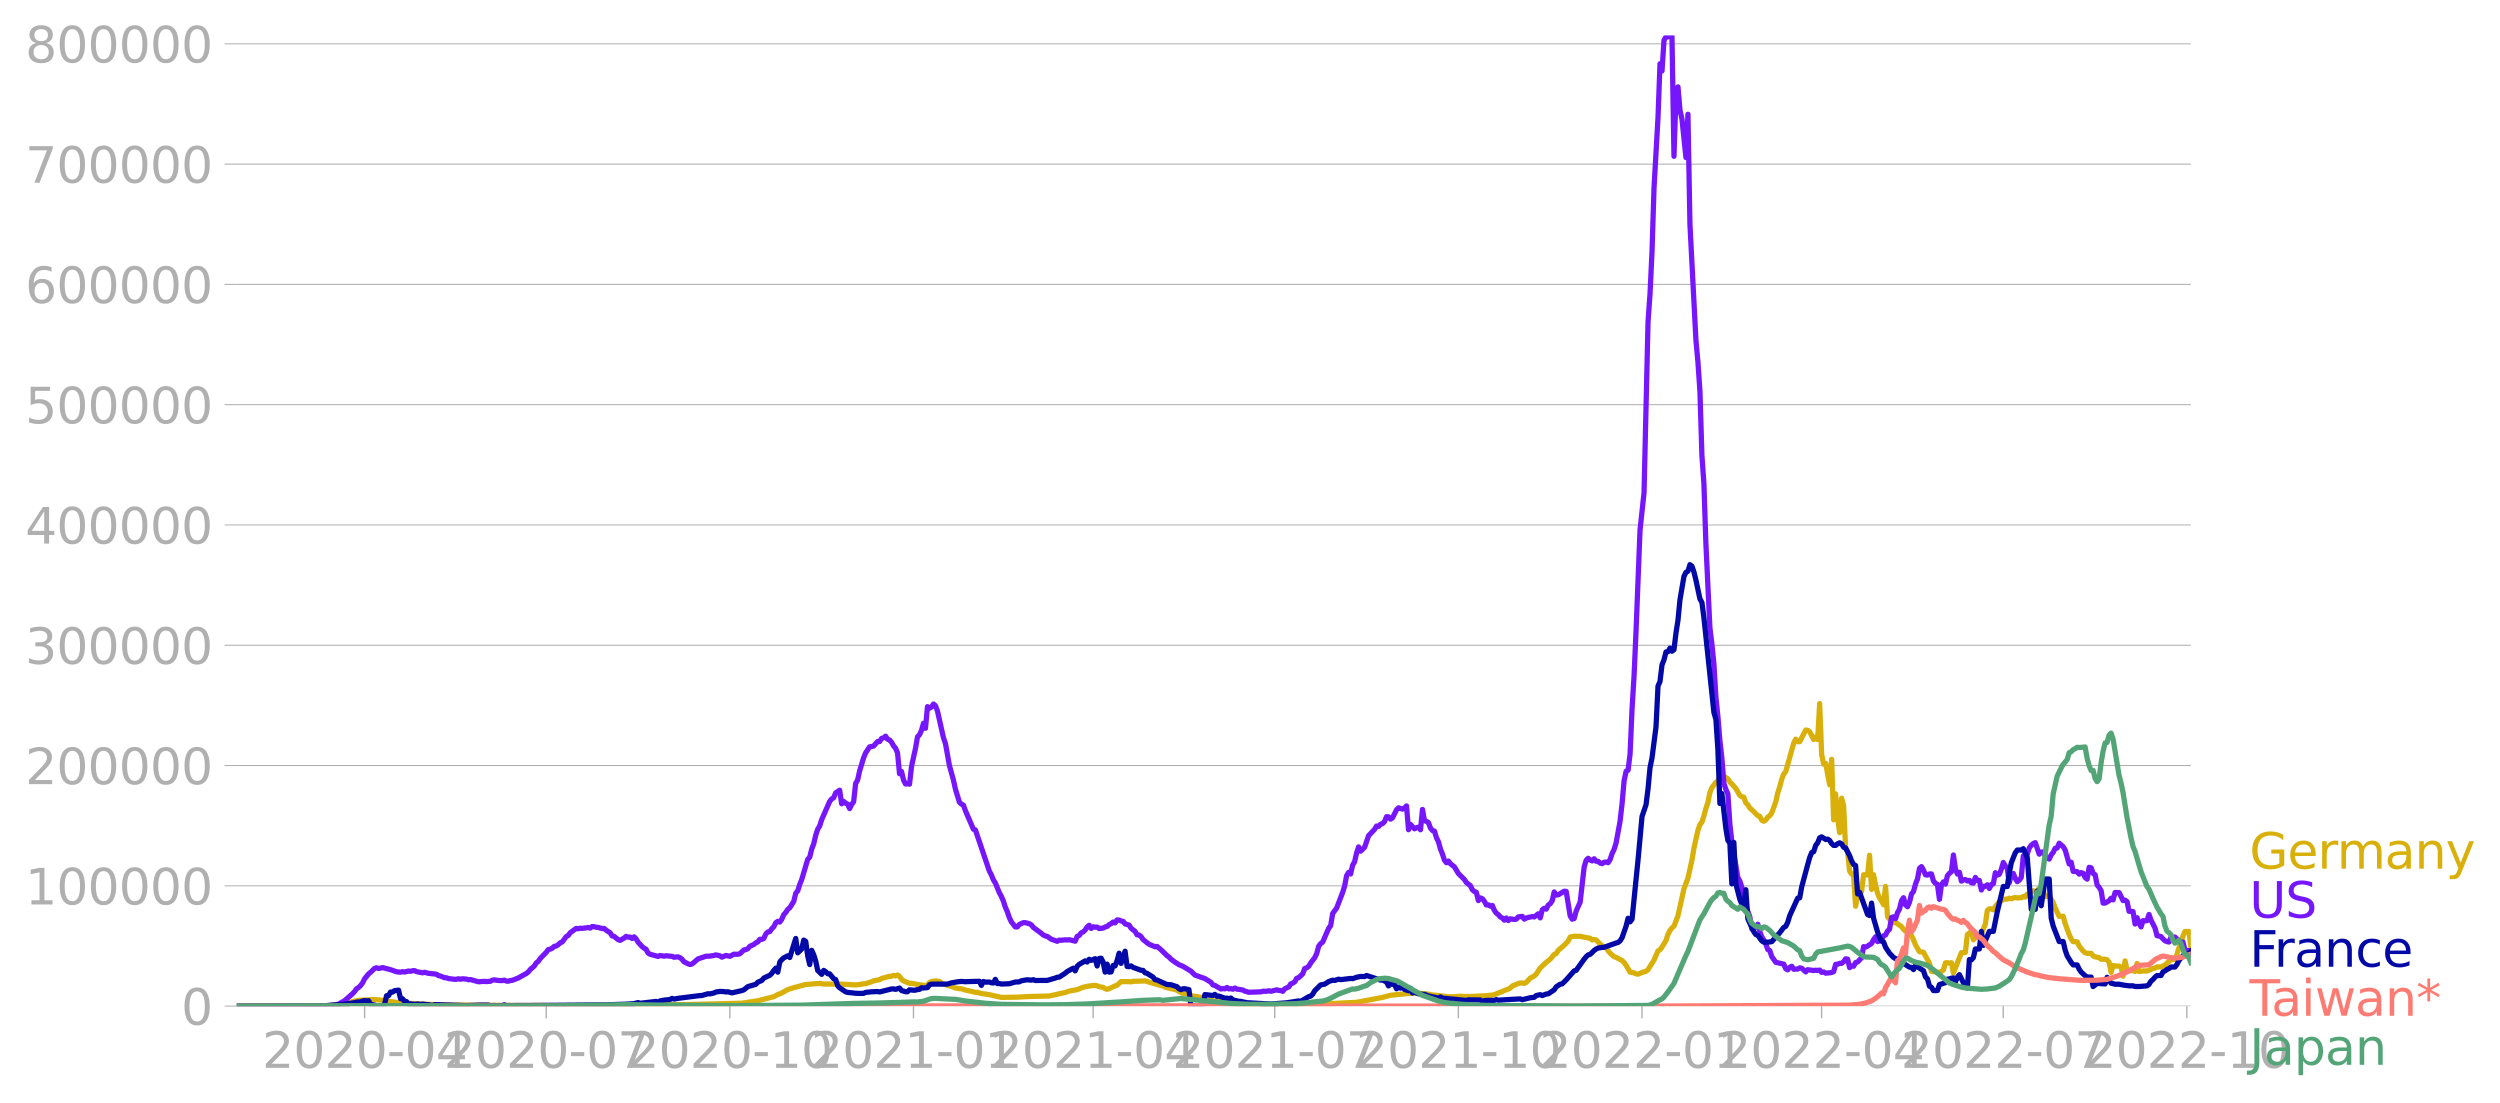 <svg xmlns:xlink="http://www.w3.org/1999/xlink" width="951.91" height="420.088" viewBox="0 0 713.933 315.066" xmlns="http://www.w3.org/2000/svg"><defs><style>*{stroke-linejoin:round;stroke-linecap:butt}</style></defs><g id="figure_1"><path d="M0 315.066h713.933V0H0v315.066z" style="fill:none" id="patch_1"/><g id="axes_1"><path d="M67.645 287.316h558v-277.2h-558v277.2z" style="fill:none" id="patch_2"/><g id="matplotlib.axis_1"><g id="xtick_1"><g id="line2d_1"><defs><path id="m7f7213afd0" d="M0 0v3.5" style="stroke:#b0b0b0;stroke-width:.4"/></defs><use xlink:href="#m7f7213afd0" x="104.123" y="287.316" style="fill:#b0b0b0;stroke:#b0b0b0;stroke-width:.4"/></g><g style="fill:#b0b0b0" transform="matrix(.14 0 0 -.14 74.875 304.954)" id="text_1"><defs><path id="DejaVuSans-32" d="M1228 531h2203V0H469v531q359 372 979 998 621 627 780 809 303 340 423 576 121 236 121 464 0 372-261 606-261 235-680 235-297 0-627-103-329-103-704-313v638q381 153 712 231 332 78 607 78 725 0 1156-363 431-362 431-968 0-288-108-546-107-257-392-607-78-91-497-524-418-433-1181-1211z" transform="scale(.016)"/><path id="DejaVuSans-30" d="M2034 4250q-487 0-733-480-245-479-245-1442 0-959 245-1439 246-480 733-480 491 0 736 480 246 480 246 1439 0 963-246 1442-245 480-736 480zm0 500q785 0 1199-621 414-620 414-1801 0-1178-414-1799Q2819-91 2034-91q-784 0-1198 620-414 621-414 1799 0 1181 414 1801 414 621 1198 621z" transform="scale(.016)"/><path id="DejaVuSans-2d" d="M313 2009h1684v-512H313v512z" transform="scale(.016)"/><path id="DejaVuSans-34" d="M2419 4116 825 1625h1594v2491zm-166 550h794V1625h666v-525h-666V0h-628v1100H313v609l1940 2957z" transform="scale(.016)"/></defs><use xlink:href="#DejaVuSans-32"/><use xlink:href="#DejaVuSans-30" x="63.623"/><use xlink:href="#DejaVuSans-32" x="127.246"/><use xlink:href="#DejaVuSans-30" x="190.869"/><use xlink:href="#DejaVuSans-2d" x="254.492"/><use xlink:href="#DejaVuSans-30" x="290.576"/><use xlink:href="#DejaVuSans-34" x="354.199"/></g></g><g id="xtick_2"><use xlink:href="#m7f7213afd0" x="155.99" y="287.316" style="fill:#b0b0b0;stroke:#b0b0b0;stroke-width:.4" id="line2d_2"/><g style="fill:#b0b0b0" transform="matrix(.14 0 0 -.14 126.742 304.954)" id="text_2"><defs><path id="DejaVuSans-37" d="M525 4666h3000v-269L1831 0h-659l1594 4134H525v532z" transform="scale(.016)"/></defs><use xlink:href="#DejaVuSans-32"/><use xlink:href="#DejaVuSans-30" x="63.623"/><use xlink:href="#DejaVuSans-32" x="127.246"/><use xlink:href="#DejaVuSans-30" x="190.869"/><use xlink:href="#DejaVuSans-2d" x="254.492"/><use xlink:href="#DejaVuSans-30" x="290.576"/><use xlink:href="#DejaVuSans-37" x="354.199"/></g></g><g id="xtick_3"><use xlink:href="#m7f7213afd0" x="208.427" y="287.316" style="fill:#b0b0b0;stroke:#b0b0b0;stroke-width:.4" id="line2d_3"/><g style="fill:#b0b0b0" transform="matrix(.14 0 0 -.14 179.18 304.954)" id="text_3"><defs><path id="DejaVuSans-31" d="M794 531h1031v3560L703 3866v575l1116 225h631V531h1031V0H794v531z" transform="scale(.016)"/></defs><use xlink:href="#DejaVuSans-32"/><use xlink:href="#DejaVuSans-30" x="63.623"/><use xlink:href="#DejaVuSans-32" x="127.246"/><use xlink:href="#DejaVuSans-30" x="190.869"/><use xlink:href="#DejaVuSans-2d" x="254.492"/><use xlink:href="#DejaVuSans-31" x="290.576"/><use xlink:href="#DejaVuSans-30" x="354.199"/></g></g><g id="xtick_4"><use xlink:href="#m7f7213afd0" x="260.865" y="287.316" style="fill:#b0b0b0;stroke:#b0b0b0;stroke-width:.4" id="line2d_4"/><g style="fill:#b0b0b0" transform="matrix(.14 0 0 -.14 231.617 304.954)" id="text_4"><use xlink:href="#DejaVuSans-32"/><use xlink:href="#DejaVuSans-30" x="63.623"/><use xlink:href="#DejaVuSans-32" x="127.246"/><use xlink:href="#DejaVuSans-31" x="190.869"/><use xlink:href="#DejaVuSans-2d" x="254.492"/><use xlink:href="#DejaVuSans-30" x="290.576"/><use xlink:href="#DejaVuSans-31" x="354.199"/></g></g><g id="xtick_5"><use xlink:href="#m7f7213afd0" x="312.162" y="287.316" style="fill:#b0b0b0;stroke:#b0b0b0;stroke-width:.4" id="line2d_5"/><g style="fill:#b0b0b0" transform="matrix(.14 0 0 -.14 282.914 304.954)" id="text_5"><use xlink:href="#DejaVuSans-32"/><use xlink:href="#DejaVuSans-30" x="63.623"/><use xlink:href="#DejaVuSans-32" x="127.246"/><use xlink:href="#DejaVuSans-31" x="190.869"/><use xlink:href="#DejaVuSans-2d" x="254.492"/><use xlink:href="#DejaVuSans-30" x="290.576"/><use xlink:href="#DejaVuSans-34" x="354.199"/></g></g><g id="xtick_6"><use xlink:href="#m7f7213afd0" x="364.029" y="287.316" style="fill:#b0b0b0;stroke:#b0b0b0;stroke-width:.4" id="line2d_6"/><g style="fill:#b0b0b0" transform="matrix(.14 0 0 -.14 334.781 304.954)" id="text_6"><use xlink:href="#DejaVuSans-32"/><use xlink:href="#DejaVuSans-30" x="63.623"/><use xlink:href="#DejaVuSans-32" x="127.246"/><use xlink:href="#DejaVuSans-31" x="190.869"/><use xlink:href="#DejaVuSans-2d" x="254.492"/><use xlink:href="#DejaVuSans-30" x="290.576"/><use xlink:href="#DejaVuSans-37" x="354.199"/></g></g><g id="xtick_7"><use xlink:href="#m7f7213afd0" x="416.466" y="287.316" style="fill:#b0b0b0;stroke:#b0b0b0;stroke-width:.4" id="line2d_7"/><g style="fill:#b0b0b0" transform="matrix(.14 0 0 -.14 387.218 304.954)" id="text_7"><use xlink:href="#DejaVuSans-32"/><use xlink:href="#DejaVuSans-30" x="63.623"/><use xlink:href="#DejaVuSans-32" x="127.246"/><use xlink:href="#DejaVuSans-31" x="190.869"/><use xlink:href="#DejaVuSans-2d" x="254.492"/><use xlink:href="#DejaVuSans-31" x="290.576"/><use xlink:href="#DejaVuSans-30" x="354.199"/></g></g><g id="xtick_8"><use xlink:href="#m7f7213afd0" x="468.903" y="287.316" style="fill:#b0b0b0;stroke:#b0b0b0;stroke-width:.4" id="line2d_8"/><g style="fill:#b0b0b0" transform="matrix(.14 0 0 -.14 439.655 304.954)" id="text_8"><use xlink:href="#DejaVuSans-32"/><use xlink:href="#DejaVuSans-30" x="63.623"/><use xlink:href="#DejaVuSans-32" x="127.246"/><use xlink:href="#DejaVuSans-32" x="190.869"/><use xlink:href="#DejaVuSans-2d" x="254.492"/><use xlink:href="#DejaVuSans-30" x="290.576"/><use xlink:href="#DejaVuSans-31" x="354.199"/></g></g><g id="xtick_9"><use xlink:href="#m7f7213afd0" x="520.201" y="287.316" style="fill:#b0b0b0;stroke:#b0b0b0;stroke-width:.4" id="line2d_9"/><g style="fill:#b0b0b0" transform="matrix(.14 0 0 -.14 490.953 304.954)" id="text_9"><use xlink:href="#DejaVuSans-32"/><use xlink:href="#DejaVuSans-30" x="63.623"/><use xlink:href="#DejaVuSans-32" x="127.246"/><use xlink:href="#DejaVuSans-32" x="190.869"/><use xlink:href="#DejaVuSans-2d" x="254.492"/><use xlink:href="#DejaVuSans-30" x="290.576"/><use xlink:href="#DejaVuSans-34" x="354.199"/></g></g><g id="xtick_10"><use xlink:href="#m7f7213afd0" x="572.068" y="287.316" style="fill:#b0b0b0;stroke:#b0b0b0;stroke-width:.4" id="line2d_10"/><g style="fill:#b0b0b0" transform="matrix(.14 0 0 -.14 542.82 304.954)" id="text_10"><use xlink:href="#DejaVuSans-32"/><use xlink:href="#DejaVuSans-30" x="63.623"/><use xlink:href="#DejaVuSans-32" x="127.246"/><use xlink:href="#DejaVuSans-32" x="190.869"/><use xlink:href="#DejaVuSans-2d" x="254.492"/><use xlink:href="#DejaVuSans-30" x="290.576"/><use xlink:href="#DejaVuSans-37" x="354.199"/></g></g><g id="xtick_11"><use xlink:href="#m7f7213afd0" x="624.505" y="287.316" style="fill:#b0b0b0;stroke:#b0b0b0;stroke-width:.4" id="line2d_11"/><g style="fill:#b0b0b0" transform="matrix(.14 0 0 -.14 595.257 304.954)" id="text_11"><use xlink:href="#DejaVuSans-32"/><use xlink:href="#DejaVuSans-30" x="63.623"/><use xlink:href="#DejaVuSans-32" x="127.246"/><use xlink:href="#DejaVuSans-32" x="190.869"/><use xlink:href="#DejaVuSans-2d" x="254.492"/><use xlink:href="#DejaVuSans-31" x="290.576"/><use xlink:href="#DejaVuSans-30" x="354.199"/></g></g></g><g id="matplotlib.axis_2"><g id="ytick_1"><path d="M67.645 287.316h558" clip-path="url(#p2674eb0fb6)" style="fill:none;stroke:#b0b0b0;stroke-width:.3;stroke-linecap:square" id="line2d_12"/><g id="line2d_13"><defs><path id="m8daf08addf" d="M0 0h-3.5" style="stroke:#b0b0b0;stroke-width:.3"/></defs><use xlink:href="#m8daf08addf" x="67.645" y="287.316" style="fill:#b0b0b0;stroke:#b0b0b0;stroke-width:.3"/></g><use xlink:href="#DejaVuSans-30" style="fill:#b0b0b0" transform="matrix(.14 0 0 -.14 51.737 292.635)" id="text_12"/></g><g id="ytick_2"><path d="M67.645 252.967h558" clip-path="url(#p2674eb0fb6)" style="fill:none;stroke:#b0b0b0;stroke-width:.3;stroke-linecap:square" id="line2d_14"/><use xlink:href="#m8daf08addf" x="67.645" y="252.967" style="fill:#b0b0b0;stroke:#b0b0b0;stroke-width:.3" id="line2d_15"/><g style="fill:#b0b0b0" transform="matrix(.14 0 0 -.14 7.2 258.286)" id="text_13"><use xlink:href="#DejaVuSans-31"/><use xlink:href="#DejaVuSans-30" x="63.623"/><use xlink:href="#DejaVuSans-30" x="127.246"/><use xlink:href="#DejaVuSans-30" x="190.869"/><use xlink:href="#DejaVuSans-30" x="254.492"/><use xlink:href="#DejaVuSans-30" x="318.115"/></g></g><g id="ytick_3"><path d="M67.645 218.617h558" clip-path="url(#p2674eb0fb6)" style="fill:none;stroke:#b0b0b0;stroke-width:.3;stroke-linecap:square" id="line2d_16"/><use xlink:href="#m8daf08addf" x="67.645" y="218.617" style="fill:#b0b0b0;stroke:#b0b0b0;stroke-width:.3" id="line2d_17"/><g style="fill:#b0b0b0" transform="matrix(.14 0 0 -.14 7.2 223.936)" id="text_14"><use xlink:href="#DejaVuSans-32"/><use xlink:href="#DejaVuSans-30" x="63.623"/><use xlink:href="#DejaVuSans-30" x="127.246"/><use xlink:href="#DejaVuSans-30" x="190.869"/><use xlink:href="#DejaVuSans-30" x="254.492"/><use xlink:href="#DejaVuSans-30" x="318.115"/></g></g><g id="ytick_4"><path d="M67.645 184.267h558" clip-path="url(#p2674eb0fb6)" style="fill:none;stroke:#b0b0b0;stroke-width:.3;stroke-linecap:square" id="line2d_18"/><use xlink:href="#m8daf08addf" x="67.645" y="184.267" style="fill:#b0b0b0;stroke:#b0b0b0;stroke-width:.3" id="line2d_19"/><g style="fill:#b0b0b0" transform="matrix(.14 0 0 -.14 7.2 189.586)" id="text_15"><defs><path id="DejaVuSans-33" d="M2597 2516q453-97 707-404 255-306 255-756 0-690-475-1069Q2609-91 1734-91q-293 0-604 58T488 141v609q262-153 574-231 313-78 654-78 593 0 904 234t311 681q0 413-289 645-289 233-804 233h-544v519h569q465 0 712 186t247 536q0 359-255 551-254 193-729 193-260 0-557-57-297-56-653-174v562q360 100 674 150t592 50q719 0 1137-327 419-326 419-882 0-388-222-655t-631-370z" transform="scale(.016)"/></defs><use xlink:href="#DejaVuSans-33"/><use xlink:href="#DejaVuSans-30" x="63.623"/><use xlink:href="#DejaVuSans-30" x="127.246"/><use xlink:href="#DejaVuSans-30" x="190.869"/><use xlink:href="#DejaVuSans-30" x="254.492"/><use xlink:href="#DejaVuSans-30" x="318.115"/></g></g><g id="ytick_5"><path d="M67.645 149.918h558" clip-path="url(#p2674eb0fb6)" style="fill:none;stroke:#b0b0b0;stroke-width:.3;stroke-linecap:square" id="line2d_20"/><use xlink:href="#m8daf08addf" x="67.645" y="149.918" style="fill:#b0b0b0;stroke:#b0b0b0;stroke-width:.3" id="line2d_21"/><g style="fill:#b0b0b0" transform="matrix(.14 0 0 -.14 7.2 155.237)" id="text_16"><use xlink:href="#DejaVuSans-34"/><use xlink:href="#DejaVuSans-30" x="63.623"/><use xlink:href="#DejaVuSans-30" x="127.246"/><use xlink:href="#DejaVuSans-30" x="190.869"/><use xlink:href="#DejaVuSans-30" x="254.492"/><use xlink:href="#DejaVuSans-30" x="318.115"/></g></g><g id="ytick_6"><path d="M67.645 115.568h558" clip-path="url(#p2674eb0fb6)" style="fill:none;stroke:#b0b0b0;stroke-width:.3;stroke-linecap:square" id="line2d_22"/><use xlink:href="#m8daf08addf" x="67.645" y="115.568" style="fill:#b0b0b0;stroke:#b0b0b0;stroke-width:.3" id="line2d_23"/><g style="fill:#b0b0b0" transform="matrix(.14 0 0 -.14 7.2 120.887)" id="text_17"><defs><path id="DejaVuSans-35" d="M691 4666h2478v-532H1269V2991q137 47 274 70 138 23 276 23 781 0 1237-428 457-428 457-1159 0-753-469-1171Q2575-91 1722-91q-294 0-599 50Q819 9 494 109v635q281-153 581-228t634-75q541 0 856 284 316 284 316 772 0 487-316 771-315 285-856 285-253 0-505-56-251-56-513-175v2344z" transform="scale(.016)"/></defs><use xlink:href="#DejaVuSans-35"/><use xlink:href="#DejaVuSans-30" x="63.623"/><use xlink:href="#DejaVuSans-30" x="127.246"/><use xlink:href="#DejaVuSans-30" x="190.869"/><use xlink:href="#DejaVuSans-30" x="254.492"/><use xlink:href="#DejaVuSans-30" x="318.115"/></g></g><g id="ytick_7"><path d="M67.645 81.218h558" clip-path="url(#p2674eb0fb6)" style="fill:none;stroke:#b0b0b0;stroke-width:.3;stroke-linecap:square" id="line2d_24"/><use xlink:href="#m8daf08addf" x="67.645" y="81.218" style="fill:#b0b0b0;stroke:#b0b0b0;stroke-width:.3" id="line2d_25"/><g style="fill:#b0b0b0" transform="matrix(.14 0 0 -.14 7.2 86.537)" id="text_18"><defs><path id="DejaVuSans-36" d="M2113 2584q-425 0-674-291-248-290-248-796 0-503 248-796 249-292 674-292t673 292q248 293 248 796 0 506-248 796-248 291-673 291zm1253 1979v-575q-238 112-480 171-242 60-480 60-625 0-955-422-329-422-376-1275 184 272 462 417 279 145 613 145 703 0 1111-427 408-426 408-1160 0-719-425-1154Q2819-91 2113-91q-810 0-1238 620-428 621-428 1799 0 1106 525 1764t1409 658q238 0 480-47t505-140z" transform="scale(.016)"/></defs><use xlink:href="#DejaVuSans-36"/><use xlink:href="#DejaVuSans-30" x="63.623"/><use xlink:href="#DejaVuSans-30" x="127.246"/><use xlink:href="#DejaVuSans-30" x="190.869"/><use xlink:href="#DejaVuSans-30" x="254.492"/><use xlink:href="#DejaVuSans-30" x="318.115"/></g></g><g id="ytick_8"><path d="M67.645 46.869h558" clip-path="url(#p2674eb0fb6)" style="fill:none;stroke:#b0b0b0;stroke-width:.3;stroke-linecap:square" id="line2d_26"/><use xlink:href="#m8daf08addf" x="67.645" y="46.869" style="fill:#b0b0b0;stroke:#b0b0b0;stroke-width:.3" id="line2d_27"/><g style="fill:#b0b0b0" transform="matrix(.14 0 0 -.14 7.2 52.187)" id="text_19"><use xlink:href="#DejaVuSans-37"/><use xlink:href="#DejaVuSans-30" x="63.623"/><use xlink:href="#DejaVuSans-30" x="127.246"/><use xlink:href="#DejaVuSans-30" x="190.869"/><use xlink:href="#DejaVuSans-30" x="254.492"/><use xlink:href="#DejaVuSans-30" x="318.115"/></g></g><g id="ytick_9"><path d="M67.645 12.519h558" clip-path="url(#p2674eb0fb6)" style="fill:none;stroke:#b0b0b0;stroke-width:.3;stroke-linecap:square" id="line2d_28"/><use xlink:href="#m8daf08addf" x="67.645" y="12.519" style="fill:#b0b0b0;stroke:#b0b0b0;stroke-width:.3" id="line2d_29"/><g style="fill:#b0b0b0" transform="matrix(.14 0 0 -.14 7.2 17.838)" id="text_20"><defs><path id="DejaVuSans-38" d="M2034 2216q-450 0-708-241-257-241-257-662 0-422 257-663 258-241 708-241t709 242q260 243 260 662 0 421-258 662-257 241-711 241zm-631 268q-406 100-633 378-226 279-226 679 0 559 398 884 399 325 1092 325 697 0 1094-325t397-884q0-400-227-679-226-278-629-378 456-106 710-416 255-309 255-755 0-679-414-1042Q2806-91 2034-91q-771 0-1186 362-414 363-414 1042 0 446 256 755 257 310 713 416zm-231 997q0-362 226-565 227-203 636-203 407 0 636 203 230 203 230 565 0 363-230 566-229 203-636 203-409 0-636-203-226-203-226-566z" transform="scale(.016)"/></defs><use xlink:href="#DejaVuSans-38"/><use xlink:href="#DejaVuSans-30" x="63.623"/><use xlink:href="#DejaVuSans-30" x="127.246"/><use xlink:href="#DejaVuSans-30" x="190.869"/><use xlink:href="#DejaVuSans-30" x="254.492"/><use xlink:href="#DejaVuSans-30" x="318.115"/></g></g></g><path d="m67.645 287.316 25.079-.099 3.42-.226 3.42-.67 2.85-.67 4.559-.204 2.28.21 4.56.689 3.99.234 7.979.4 24.509.162 3.42-.027 4.56.062 13.108-.052 17.67-.273 3.42.06 4.559-.049 14.82-.374 4.559-.698 4.56-1.16 1.14-.613 1.14-.436 1.71-.996 1.71-.528 1.14-.304 2.28-.6 3.42-.27.57-.045 1.139.17 1.14.008 3.99.034 3.99.22 1.14-.111 1.14-.212.57-.022 1.71-.57.57-.251 1.71-.336.57-.339 2.279-.617.57-.014.57-.25.57.147.57-.26.57.405.57.827.57.442 1.71.716.57-.018 2.28.44 1.14.108.57.302.57-.438.57-.589.57-.325 1.14-.174 1.14.14.57.465.57.296 2.279.661 1.14.455 1.14.19.57.02 1.14.38 2.85.637.57.014 1.14.336 2.28.324 3.42.786 4.559-.068 1.71-.105 2.28-.101 5.13-.12 4.56-1.018 1.14-.393 1.14-.199 1.14-.215 1.709-.671 1.14-.275 1.71-.243.57-.015.57.115.57.244 1.14.198.57.362.57.191.57-.175 1.71-.804.57-.192 1.14-1.033 2.28.02.57.06.57-.157 2.85-.072.57-.067 1.139.365 3.99 1.145.57.286 1.71.448 1.14.223.57.222 1.71.937 1.14.168 1.71.567 1.14.128 1.14.247 1.14.706 2.849.33.57-.112.57.082 1.14.36 3.42.33 2.28.12 2.28.286 4.56.143 7.409-.016 5.13-.18 13.109-.65 7.41-1.403 2.28-.61 5.129-.505 1.71-.133 2.28.159 1.14.074 1.71.332 1.14.088 3.42.414 1.71-.006 1.71-.155 1.14.076 1.71.005 4.559-.22 1.71-.2.57-.09 3.42-1.404.57-.181.57-.304.57-.587 1.71-.72.57-.15.57-.017.57.138.57-.29 1.14-1.223 1.14-.614.57-.54 1.139-1.744 1.71-1.597 1.14-.899 1.14-1.39.57-.212.57-.925 1.71-1.45 1.14-1.209.57-1.15 1.14-.24 1.14.042.57-.014 2.28.48.57.074.57.476.57-.119.57.128 1.14 1.172.569.461 1.14.556.57.898.57.684 1.14 1.04.57.162 1.71.918.57.576.57.763 1.14 1.955 1.14.222.57.276.57.105 1.14-.49 1.14-.344.57-.466 1.71-2.725 1.14-2.627.57-.33.57-.743 1.14-1.894.569-1.76.57-1.087.57-.782.57-.437 1.14-2.974 1.71-7.728 1.14-3.052 1.14-5.114.57-3.416 1.14-5.088.57-1.645.57-.733.57-1.75.57-2.183.57-1.618.57-2.88.57-1.406 1.14-1.529.57-.341.57-1.264.57-.576 1.71 1.212.57.923.569.508 1.14 1.3 1.14 2.003.57.35.57.128.57 1.634.57.536.57.948.57.456 1.14 1.148.57.565.57.186.57 1.111.57.278.57-.336.57-.804.57-.44.57-.79 1.14-3.147.57-2.555.57-1.73.57-2.202.57-1.458.57-.685 2.28-8.146.57-1.136.569.727.57.003 1.71-3.327.57.066.57.403 1.14 2.227.57-.75.57.75.57-10.261.57 14.552.57 2.727.57-.194 1.14 6.107.57-7.274.57 17.284.57-7.397.57 6.918.57 4.142.57-9.836.57 2.048.57 12.334.57.903.57 5.55.57.77.57.506.57 8.732.57-2.94.57-1.029.57-.238.569-4.785 1.14.05.57-5.61.57 9.744.57-4.192.57 2.95.57 2.344.57 1.347.57.788.57 1.142.57-5.232.57 8.616 1.14 1.55.57.159.57.033.57.292 1.14.826.57.789.57.51 1.14.166 1.14 2.27.57 1.485 1.14 1.942 1.14.166 1.709 3.128.57 2.309 1.14.172 1.14.149.57-.285.57-.432.57-2.004.57-.055.57.133.57-.128.57 2.95 2.28-5.803 1.14-.098.57-5.108.57-.377.57-.565.57 2.442.57-.732 1.14-.077.57-.847 1.14-2.802.57-3.93.57-.445h.57l.569.302.57-.944 1.14-1.375.57-.241.57-.458 1.14-.077.57-.253.57.158 1.14-.361.57.135 1.14-.056.57-.355.57.153.57-.822.57.394.57-1.33h.57l.57.17.57-.292.57-.657.57.762.57.092.57 1.523h1.14l.57.747.57.943.57 1.595 1.139 2.405 1.14-.042.57 2.1 1.14 3.12.57 1.24.57.805 1.14.042.57 1.177 1.14 1.458.57.474.57.184h1.14l.57.734.57.263 1.14.212.57.47 1.14-.003.57.163.57.71.57 2.879.57-1.954.57.15 1.14.003.57.29.569 2.597.57-4.352.57 2.582.57.19h1.14l.57.236.57-2.282.57 2.289 1.14-.142h1.14l1.71-.71.57-.136.57-.316h1.14l1.14-.526 1.71-1.613h1.14l.57-1.425.57-1.919.57-1.074.57-2.236.57-1.32h1.139l.57 4.382h0" clip-path="url(#p2674eb0fb6)" style="fill:none;stroke:#d8b009;stroke-width:1.5;stroke-linecap:square" id="line2d_30"/><path d="m67.645 287.316 25.649-.097 2.28-.184 1.14-.311 1.71-.965 2.28-2.025.57-.6.57-.793.57-.354.57-.54.57-.773.569-1.163 1.14-1.389.57-.469 1.14-1.103.57-.185.57.224 1.14-.27 2.28.592 1.71.602 1.14.122.57-.168.57.126 1.14-.292.57.081.57-.16.57-.04.57.29 1.14.223.57.122.57-.164 1.14.306 1.709.177.57.095.57.378.57.121 1.14.475.57.028.57.212 1.71.212.57.003.57-.154.57.144.57-.136 1.14.088.57.196.57-.073 2.28.642 1.71-.12.57.065 1.14-.08.57-.329.569-.076 1.14.172 1.14.033.57-.133.57.27.57.038.57-.195.57-.057 1.71-.677 2.28-1.276.57-.436.57-.7 1.14-.996.57-.888.57-.441.57-.838 1.71-1.754.57-.773.57-.127.57-.255.57-.544.57-.101.57-.365.569-.546.57-.232 1.14-1.547.57-.306.57-.789 1.71-1.238.57.12.57-.187.57.062 1.71-.236.57.147.57-.426.57.027.57.165.57.041 1.14.35.57-.067.57.517 1.14.738.57.888.57.144 1.14.936.57.197 1.14-.664.569-.476.57.234.57-.053.57.422.57-.471.57.559.57.958 1.14 1.253.57.458.57.31.57 1.088.57.345 2.28.625.57-.26 1.14.188.57-.11 1.71.158.57.257 1.14-.124.57.25.57.434.57.73 1.14.582.569.188.57-.116 1.14-.955.57-.507 2.28-.772 1.14-.033 1.14-.183.57-.173 1.14.264.57.387 1.14-.48 1.14.241 1.14-.608 1.14.022.57-.132 1.14-1.103.57-.088.57-.288.57-.661 1.14-.522.569-.469.57-.275.57-.734.57.02.57-.267.57-1.266.57-.584.57-.108.57-.803.57-.58.57-1.139.57-.397.57.207.57-.804.57-1.328.57-.616.57-.903.57-.427 1.14-1.826.57-2.352.57-.672.57-1.83.57-1.405 1.71-5.76.57-.616.57-2.336.57-1.46.57-2.447.57-1.743.57-.936.569-1.793 2.28-5.199.57-.717.57-.333.57-1.398 1.14-.761.57 3.88.57-.675.57.499.57.28.57 1.267.57-1.171.57-.775.57-5.234.57-.988.57-2.578 1.14-3.747.57-1.41 1.14-1.72 1.14-.227 1.14-1.297.57.01.57-.903.57-.17.569-.47.57.867.57.218.57.632.57 1.052.57.658.57 1.358.57 5.948.57-.645.57 2.451.57 1.116.57-.045.57.098.57-5.024 1.14-5.217.57-3.285.57-.594.57-1.25.57-2.011.57 1.416.57-6.172.57.441.57-.324.57-.873.57.481.57 1.527 1.71 7.617.57 1.653 1.14 6.318 1.139 4.117.57 2.595 1.14 3.734.57.555.57.28.57 1.594 1.71 3.942.57 1.336.57.204 3.99 11.764.57 1.069.57 1.411.57.908 1.14 2.785.57 1.029.57 1.327.57 1.76.57 1.311.57 1.665.57 1.211 1.139 1.46.57.006.57-.688 1.14-.532.57-.003 1.14.31.57.29.57.744 2.28 1.685.57.496.57.263.57.14 1.14.789 1.71.608.57-.332.57.037 1.14-.128.57.066.57-.096 1.71.422.57-1.372.57-.255.569-.747.57-.271.57-.538.57-.895.57-.465.57.904.57-.464.57.111.57-.035.57.417 1.14-.134.57-.312.57-.147.57-.517.57-.287.57-.464.57.247.57-.85.57.043.57.272.57.081.57.735 1.14.337.57.902 1.14.899.57.985.57.053.57.462.57.813 1.139.938.57.417 1.71.73.57-.102 1.14.95 1.71 1.693.57.386.57.617 1.14.848 1.14.72 1.14.47 2.28 1.39 1.14 1.103 2.85 1.01 1.709 1.043.57.777.57.132 1.71 1.017.57-.107.57.065.57-.385.57.407.57-.08.57.17.57-.342.57.311 1.14.155.57.105.57.317 1.14.32 3.42-.114.57-.173 1.14.004.57-.15.57.16 1.709-.423.57.186.57.02.57.226.57-.739 1.14-.53.57-.853.57-.233.57-.368.57-1.007.57-.19 1.14-1.085.57-1.523.57-.198.57-.423.57-.96 1.14-1.48.57-1.202.57-2.1.57-.748.57-.405 1.14-2.678.57-1.262.57-.78.57-3.454 1.14-1.572 1.709-4.458.57-1.825.57-2.979.57-.943.57.475.57-2.496.57-.995.57-2.555.57-1.68.57 1.225 1.14-1.103 1.14-3.33 1.71-1.803.57-.952.57.123.57-.629.57-.193.57-.578.57-1.396.57.05.57.656.57-.384 1.14-2.287.57-.566 1.14.384.57-.352.569-.564.57 6.787.57-1.504 1.14 1.25.57-.32.57-.154.57.741.57-5.797.57 3.194.57.203.57.395.57 1.525.57.7.57.176.57 1.89.57 1.156.57 2.046.57 1.451.57 1.77.57.705.57-.472.57.76 1.14.903 1.14 1.9 1.71 1.705.57.868 1.14.892.569 1.191.57.464.57.256.57 2.345.57-.76.57.219.57.732.57 1.069.57-.051.57.384.57-.184.57 1.39.57.79.57.434.57.632.57.347.57.6.57-.63.57.736.57-.5 1.14.19.57-.097.57-.64 1.14-.136.57.773.57-.33 1.71-.406.57.122 1.139-.9.57 1.164.57-2.306.57-.437.57.25.57-1.164.57-.397.57-.848.57-2.504.57.878.57-.05 1.71-1.04.57.058 1.14 7.006.57.922.57-.176.57-2.167 1.14-2.528 1.14-10.016.57-1.938.57-.558.57.493.57.256.57-.612.57.708.57.022.57.504.569.151.57-.407.57-.044.57.181.57-.894.57-1.723.57-1.174.57-1.842 1.14-6.221.57-5.02.57-6.482.57-2.727.57-.33.57-4.562.57-12.995.57-9.339.57-12.935 1.14-28.816 1.14-10.592 1.14-48.756.57-8.091.57-12.069.57-18.055 1.14-20.232.57-15.289.57 2.05.57-8.736.57-1 .569-.002.57-.412.57.36.57 34.157.57-17.062.57-2.756.57 6.6.57 2.594 1.14 10.976.57-12.362.57 31.498 1.71 33.041.57 6.201.57 8.315.57 18.38.57 8.14.57 17.169 1.14 23.935.57 4.595.57 5.674.57 9.482.57 5.528.57 6.884.57 5.052.57 7.194.57 1.732.57 1.26.57 8.626.569 5.072 1.71 10.192.57 1.013.57 1.745.57 4.304.57 1.046 1.14 3.142.57 3.45.57-.774.57.245.57-.834.57 2.1.57 1.523.57.884.57 1.128.57 1.595.57.29.57 1.736 1.14 1.619 2.28.52.57 1.326.57.293.57-.698.57-.307.57.841 1.139-.049.57-.34.57.112 1.14 1.043.57-.626 1.71.236.57-.1.57.089.57-.118.57.65.57-.114.57.345 1.14-.106.57-.088.57-.254.57-2.063.57-.05.57-.237h.57l.57-.503.57-.792.57.09.57 2.419.57-.493.57.093.57-1.053.57-.16 1.14-1.195.569-3.187.57.138.57-.297 1.14-.753.57-1.08.57-.817.57 1.353 1.14-.38.57-1.258.57-.234.57-1.105.57-.55.57-3.329.57-.198.57.528.57-1.733.57-1.02.57-2.39.57-.84.57 2.05.57.518.57-1.301.57-2.343.57-.724.57-2.102.57-1.472.57-3.02.57-.49.57.97.57 1.37.569.079.57-.337.57.007.57 2.001.57.683.57.309.57 4.25.57-4.096.57-.893.57.647.57-2.404.57-.68.57-.451.57-4.773.57 3.948.57 1.475.57-.466.57 2.49.57-.353.57-.073.57.392.57-.163.57.675.57.095.57-1.605.57.861.57-.014.57 2.735.57-1.039.57-.023.57-.425.57 1.058.57-1.138.569-.206.57-3.15.57.662.57-.225.57-1.423.57-1.952.57 1.01.57.68.57 4.118.57-2.16.57-.514.57 1.402.57.941.57-.424.57-.79.57-6.132 1.14-.5.57-1.78.57-.763.57-.501.57-.249 1.14 3.287.57-.59.57-.016.57 1.064.57.633.57.312.57-1.212.57-.732.57-1.148.57-.08.569-1.367 1.14 1.006.57.972 1.14 3.957.57-.495.57 2.616 1.14.071.57.71.57-.435.57.205.57 1.199.57.46.57-3.372.57.139.57 1.596.57.388.57 2.919.57.67.57.942.57 3.564.57-.003 1.14-.663.57-.728.57.464.57-2.11 1.14.033 1.139 2.284.57-.13.57.438.57 2.763 1.14.067.57 3.563.57-1.813.57 1.495.57 1.135.57-1.785.57.064.57-.074.57-1.756.57 1.636 1.14 2.213.57 2.198 1.14.262.57.685.57.508.57.254.57.111.57-1.328 1.14-.088 1.71 1.567.57-.13.57 2.267 1.709.298h0" clip-path="url(#p2674eb0fb6)" style="fill:none;stroke:#7516fd;stroke-width:1.5;stroke-linecap:square" id="line2d_31"/><path d="m67.645 287.316 25.079-.091 3.99-.334 1.14-.064 1.71-.23 1.71-.276.57-.145 1.14-.063.57-.264.569-.093.57.09.57-.07.57 1.065 1.14.17.57.305h1.71l.57-.523.57-2.449.57-.023.57-1.028.57.032.57-.431 1.14-.132.57 2.436.57.034.57.726.57.069.57.7.57-.044 1.14.127 1.14-.084.57.16.57-.144 1.14.156.57.013 1.139.252.57-.274 9.12.28 4.56-.15 1.71.008.57.167 1.139-.05 1.14.055 1.14-.052.57-.19.57.197 6.27-.016 21.658-.17 6.27-.216 2.28-.144 1.14-.302.57.203 1.71-.198 1.71-.197 1.14-.138.57.172.57-.316 1.14-.228 1.71-.162.57-.334.57.202 1.14-.215 6.269-.79.57-.024 1.71-.497.57.039 1.14-.257.57-.278 1.14-.173 1.14.056.57.102.57-.056 1.14.322 2.85-.658.57-.214 1.14-.92 2.279-.658.57-.606 1.14-.494.57-.68 1.71-.798.57-.543.57-.844.57-.644.57 1.139.57-2.881.57-.691.57-.498 1.14-.61.57.498 1.71-5.437.57 4.106 1.14-1.112.57-2.53.57.374.57 4.155.57 2.453.57-4.05.57 1.24.57 1.806.57 2.685 1.139 1.116.57-1.129.57.372.57.577.57.043 1.14 1.39.57.246.57 1.75.57.594 1.71 1.152.57.165 1.14.11 1.14.134 1.14.042 1.14-.014.57-.275 1.71-.172 1.71-.07.57.113 3.419-.86.57-.007.57.135 1.14-.379.57.704 1.14.336.57.018.57-.566 1.14.129.57-.019.57-.178.57-.048.57-.458.57.065 1.14-.11.57-.82.57-.17 3.99-.018.57.001 1.139-.348 1.71-.298 1.14-.112 1.14.082 1.14-.05 1.71-.045 1.14-.032.57 1.167.57-1.098.57.17 1.14-.016.57.212.57.048.57-1.033.57 1.222.57-.032.57.15 2.28-.084 1.709-.488 1.14-.041.57-.318 1.14-.196.57-.085 1.14.099.57-.132.57.232 3.42-.023 2.28-.667.57-.226.57-.046 1.71-1.113.57-.493 1.71-.938.57.752.57-1.319.57-.52 1.709-1.006.57.33.57-.787.57.31 1.14-.48.57 2.083.57-2.135.57-.083.57 1.112.57 2.852.57-2.274.57 2.282.57-.06.57-1.83.57.111.57-1.525.57-2.09.57 2.895 1.14-3.472.57 4.344.57.09.57-.242.57.421 2.28.827.57.037.57.675.569.166 1.71 1.073.57.716.57.107 2.28 1.054.57.24 1.14.062 1.71.557.57.593.57.25.57-.24.57-.003 1.14.246.57 4.703h3.42l.57-3.295 2.279.274.57-.329.57.555.57-.08 1.71.622.57-.04.57.188.57-.207.57.544 1.71.39.57.024 1.71.379 6.27.346 1.14-.011 3.989-.313 3.42-.536.57.13 2.28-1.35.57-.143.57-.553.57-.987 1.71-1.68 1.14-.194 1.14-.749 1.14-.404.57.093 1.14-.376.57.14 2.849-.344.57.067 1.14-.4 1.14-.232 1.14.03.57-.303 3.99 1.315.57-.04 1.14.59.57 1.105.57-.634.57.18.57.01.57 1.271.57-.462.57.271.57-.725.57 1.094 1.139.386.57-.712.57 1.334.57-.194 1.14.431 1.14.155.57.005 1.14.455 2.85.615.57-.331.57.347 6.84.653.57-.17 3.419.036.57.398.57-.218 1.14-.076 1.71.015.57-.22.57.165 2.28-.15 3.99-.22.57.23 2.28-.559 1.14-.126.57-.513 1.139-.24.57.255 1.14-.44.57-.052 1.71-1.152.57-.853 1.14-.75.57-.1 1.14-1.123 2.28-2.578.57-.157 2.28-3.184.57-.706.57-.518.57-.152 1.14-1.115.57-.414.57-.26 1.139-.203.57-.023 3.42-1.225.57-.149.57-.464.57-.913 1.14-3.274.57-2.26.57 1.019.57-.753 1.14-11.327.57-5.638 1.14-12.395 1.14-3.324.57-4.523.57-6.09.57-2.765 1.14-8.862.57-11.662.57-1.298.57-4.752.57-1.452.57-2.232.569-.072.57-1.028.57.882.57-.428.57-4.733.57-3.665.57-5.836 1.14-6.695.57-1.154.57-.334.57-1.869.57.434.57 1.655.57 2.313 1.14 5.354.57 1.032.57 4.348 2.85 27.07.57 1.944.57 8.638.57 15.409.57-2.842 1.14 9.996.57 3.38.57.797.569 11.616.57-11.82.57 11.812 1.14 4.441.57 1.352.57.596.57-4.69.57 8.312 1.71 3.675.57.806.57.232 1.14 1.584.57.354 1.14.016 1.14-.161 2.28-2.555 1.14-1.5.57-.309.57-1.162.57-1.896 2.279-4.998.57-.094.57-3.13 1.71-6.343.57-2.032.57-1.418.57-.259.57-1.79.57-.735.57-1.431.57-.267 1.14.752.57-.114.57.389.57.889.57.523.57.002.57-.474.57-.265.57.323.57.932.57.22 1.14 2.212.57 1.482.57 1.03.57.281.57 8.11.57-.455 2.279 6.337.57.282.57-3.534.57 4.318 1.14 3.902.57 1.526.57 1.09.57.26.57 1.492 1.14 1.736 1.14 1.19.57.364.57.069.57.522 2.85 1.82.57.07.57.625.57-1.172 2.28 1.5.57 1.747.569.562.57 2.078.57.324.57.958 1.14-.027.57-1.684 1.71-.557.57-.997.57-.078.57-.201.57-.076.57 1.153.57-1.358.57-.725 1.71 3.476.57.304.57-8.094.57.092.57-.634.57-2.48 1.14-.004.57-5.003.57 3.98 1.71-3.999h1.139l1.14-5.654 1.71-7.164h1.14l.57-3.852.57-2.925 1.14-2.84.57-.791h1.14l.57-.397 1.14 2.5 1.14 14.834h1.14l.57-5.22.57 2.346.57 1.844 1.14-7.627h1.14l.57 11.182.57 2.27 1.709 4.395h1.14l.57 2.447.57 1.643 1.14 1.847.57.737h1.14l.57 1.216.57.819 1.14 1.047.57.393h1.14l.57 2.703 1.14-.904 2.28.157.57-1.89.57.968.57.712 1.14.288h1.14l1.139.231 1.71.236h1.14l.57.186 1.14.007 2.28-.19.57-.422.57-.933.57-.464.57-.658.57-.471h1.14l.57-1.03.57-.289.57-.426.57-.254.57-.434h1.14l.57-.754.57-1.147 1.14-1.3.57-.527h1.139l.57-.779h0" clip-path="url(#p2674eb0fb6)" style="fill:none;stroke:#0309a6;stroke-width:1.5;stroke-linecap:square" id="line2d_32"/><path d="m67.645 287.316 272.445-.077 7.41-.084 36.478.156 90.055-.01 54.147-.26 2.85-.244 1.71-.368 1.71-.6 1.14-.73 1.14-.952.57-.584.57.256.57-1.7 1.71-3.038 1.14 1.58.57-6.326.57-.483.57-1.406.57-1.739.57 1.775.57-6.328.57-3.372.57 3.299.57-.735 1.14-2.55.57-4.207.57 2.176.57-.527.57-.224.569-.813.57-.21.57.37.57-.446 2.28.727.57.055.57.243.57.898 1.14 1.325.57.347.57-.116.57.401.57.2.57.404.57-.564.57.565.57.388.57.827 1.71 1.664.57 1.274.57-.003 1.14.945 1.14 1.547.57.465 1.139 1.192.57.345 1.14 1.087 1.14.95 1.71.883 1.71 1.148 3.42 1.483 2.28.753.57.056 1.14.335 2.28.442 2.849.316 6.27.478 4.56-.063 2.85-.229 2.85-.903 2.279-.933 2.85-1.574 1.14-.584 2.85-.18 1.71-1.428.57-.364.57-.185.57-.363.57-.14 2.85.54 1.14.01 1.71-.255 1.709-.614.57-.229h0" clip-path="url(#p2674eb0fb6)" style="fill:none;stroke:#fe7b74;stroke-width:1.5;stroke-linecap:square" id="line2d_33"/><path d="m67.645 287.316 39.328-.103 11.4-.019 14.818.11 24.51-.047 13.108-.207 8.55-.175 6.84.119 20.519.174 7.98-.03 14.248-.1 14.82-.49 7.41-.12 7.409-.23 2.28-.084 1.14.029 1.71-.219 1.14-.383 1.14-.379 1.14-.06 2.28.134 3.419.15 2.85.457 5.7.656 4.56.308 11.969.153 6.27-.058 6.269-.202 9.69-.587 6.27-.452 4.559-.156 1.14.16 5.13-.52 14.249 1.411 5.13.243 3.42.017 9.689-.181 2.85-.222 3.99-.454 1.14-.08 1.14-.31 1.14-.492 2.28-1.197 3.989-1.474.57.067 1.14-.266 1.71-.615.57-.14 1.14-.855 1.71-.842.57-.219 1.71-.186 1.14.097 2.28.638.57.216 6.839 3.951 4.56 1.607 1.71.426 1.71.214 1.14.064 1.71.201 2.85.193 5.129.168 24.508.16 21.09-.165 1.14-.292 1.14-.663 1.14-.647.57-.25.57-.517 1.139-1.482 1.71-2.418 1.71-4 1.71-3.973.57-1.17 3.42-9.02 1.14-1.732 1.71-3.207.57-.858.57-.58.57-.347.57-.956.57-.149.57.233.57-.006.57 1.663.57.61.57.387.569.83 1.71 1.083.57-.642 1.14.688.57.722.57.52.57 1.666.57 1.082 1.14.847.57.044.57.2.57.38.57-.448.57.1 1.14.894 1.14 1.248 2.28 1.68 1.71.536 1.14.659.57.329 1.139 1.076.57.235.57 1.499.57.829 1.14.278 1.71-.414.57-1.188.57-.623 6.27-1.163 2.28-.51.57.105.57.25 2.28 1.84 1.139.733.57.179 2.28.103 1.14.573.57.928.57.57.57.27.57.491 1.71 2.739 1.14-1.461 1.14-1.014 1.71-2.866.57-.005 1.14.697 1.14.44 1.71.383 1.709.556 1.14.767 5.13 4.24.57.276 1.14.38 1.71.552 1.14.226 4.56.384 1.71-.096 2.279-.287 1.14-.493 1.71-1.087 1.14-.8.57-.824 1.14-2.31 1.14-2.794.57-1.51.57-.998.57-1.954 1.71-7.45 1.14-5.257.57-1.916.57.456.57-2.847 2.28-16.752.57-2.47.57-6.362 1.14-5.102 1.139-2.335.57-1.039 1.14-1.358.57-1.968.57-.278.57-.606.57-.258.57-.43.57.093 1.71-.175.57 3.187.57 2.156.57 1.38.57-.036.57 2.274.57.929.57-.752.57-4.526.57-3.419.57-2.345.57-.12.57-2.078.57-.59.57 1.697 1.71 10.31.57 2.212.569 2.747 1.14 7.111 1.14 5.847.57 2.453.57 1.367 1.71 5.77 1.71 4.29.57.742 1.14 2.655 1.14 2.454 1.14 1.924.57.726.57 2.74.57 1.492.57.416.57.593.57 1.558.57.848.57-.27.57-.586.57.973.57 1.726.57 1.334.57.177.569.854.57 1.392h0" clip-path="url(#p2674eb0fb6)" style="fill:none;stroke:#53a577;stroke-width:1.5;stroke-linecap:square" id="line2d_34"/><g style="fill:#d8b009" transform="matrix(.14 0 0 -.14 642.385 248.07)" id="text_21"><defs><path id="DejaVuSans-47" d="M3809 666v1253H2778v519h1656V434q-365-259-806-392-440-133-940-133-1094 0-1712 639-617 640-617 1780 0 1144 617 1783 618 639 1712 639 456 0 867-113 411-112 758-331v-672q-350 297-744 447t-828 150q-857 0-1287-478-429-478-429-1425 0-944 429-1422 430-478 1287-478 334 0 596 58 263 58 472 180z" transform="scale(.016)"/><path id="DejaVuSans-65" d="M3597 1894v-281H953q38-594 358-905t892-311q331 0 642 81t618 244V178Q3153 47 2828-22t-659-69q-838 0-1327 487-489 488-489 1320 0 859 464 1363 464 505 1252 505 706 0 1117-455 411-454 411-1235zm-575 169q-6 471-264 752-258 282-683 282-481 0-770-272t-333-766l2050 4z" transform="scale(.016)"/><path id="DejaVuSans-72" d="M2631 2963q-97 56-211 82-114 27-251 27-488 0-749-317t-261-911V0H581v3500h578v-544q182 319 472 473 291 155 707 155 59 0 131-8 72-7 159-23l3-590z" transform="scale(.016)"/><path id="DejaVuSans-6d" d="M3328 2828q216 388 516 572t706 184q547 0 844-383 297-382 297-1088V0h-578v2094q0 503-179 746-178 244-543 244-447 0-707-297-259-296-259-809V0h-578v2094q0 506-178 748t-550 242q-441 0-701-298-259-298-259-808V0H581v3500h578v-544q197 322 472 475t653 153q382 0 649-194 267-193 395-562z" transform="scale(.016)"/><path id="DejaVuSans-61" d="M2194 1759q-697 0-966-159t-269-544q0-306 202-486 202-179 548-179 479 0 768 339t289 901v128h-572zm1147 238V0h-575v531q-197-318-491-470T1556-91q-537 0-855 302-317 302-317 808 0 590 395 890 396 300 1180 300h807v57q0 397-261 614t-733 217q-300 0-585-72-284-72-546-216v532q315 122 612 182 297 61 578 61 760 0 1135-394 375-393 375-1193z" transform="scale(.016)"/><path id="DejaVuSans-6e" d="M3513 2113V0h-575v2094q0 497-194 743-194 247-581 247-466 0-735-297-269-296-269-809V0H581v3500h578v-544q207 316 486 472 280 156 646 156 603 0 912-373 310-373 310-1098z" transform="scale(.016)"/><path id="DejaVuSans-79" d="M2059-325q-243-625-475-815-231-191-618-191H506v481h338q237 0 368 113 132 112 291 531l103 262L191 3500h609L1894 763l1094 2737h609L2059-325z" transform="scale(.016)"/></defs><use xlink:href="#DejaVuSans-47"/><use xlink:href="#DejaVuSans-65" x="77.49"/><use xlink:href="#DejaVuSans-72" x="139.014"/><use xlink:href="#DejaVuSans-6d" x="178.377"/><use xlink:href="#DejaVuSans-61" x="275.789"/><use xlink:href="#DejaVuSans-6e" x="337.068"/><use xlink:href="#DejaVuSans-79" x="400.447"/></g><g style="fill:#7516fd" transform="matrix(.14 0 0 -.14 642.385 262.07)" id="text_22"><defs><path id="DejaVuSans-55" d="M556 4666h635V1831q0-750 271-1080 272-329 882-329 606 0 878 329 272 330 272 1080v2835h634V1753q0-912-452-1378Q3225-91 2344-91q-885 0-1337 466-451 466-451 1378v2913z" transform="scale(.016)"/><path id="DejaVuSans-53" d="M3425 4513v-616q-359 172-678 256-319 85-616 85-515 0-795-200t-280-569q0-310 186-468 186-157 705-254l381-78q706-135 1042-474t336-907q0-679-455-1029Q2797-91 1919-91q-331 0-705 75-373 75-773 222v650q384-215 753-325 369-109 725-109 540 0 834 212 294 213 294 607 0 343-211 537t-692 291l-385 75q-706 140-1022 440-315 300-315 835 0 619 436 975t1201 356q329 0 669-60 341-59 697-177z" transform="scale(.016)"/></defs><use xlink:href="#DejaVuSans-55"/><use xlink:href="#DejaVuSans-53" x="73.193"/></g><g style="fill:#0309a6" transform="matrix(.14 0 0 -.14 642.385 276.07)" id="text_23"><defs><path id="DejaVuSans-46" d="M628 4666h2681v-532H1259V2759h1850v-531H1259V0H628v4666z" transform="scale(.016)"/><path id="DejaVuSans-63" d="M3122 3366v-538q-244 135-489 202t-495 67q-560 0-870-355-309-354-309-995t309-996q310-354 870-354 250 0 495 67t489 202V134Q2881 22 2623-34q-257-57-548-57-791 0-1257 497-465 497-465 1341 0 856 470 1346 471 491 1290 491 265 0 518-55 253-54 491-163z" transform="scale(.016)"/></defs><use xlink:href="#DejaVuSans-46"/><use xlink:href="#DejaVuSans-72" x="50.27"/><use xlink:href="#DejaVuSans-61" x="91.383"/><use xlink:href="#DejaVuSans-6e" x="152.662"/><use xlink:href="#DejaVuSans-63" x="216.041"/><use xlink:href="#DejaVuSans-65" x="271.021"/></g><g style="fill:#fe7b74" transform="matrix(.14 0 0 -.14 642.385 290.07)" id="text_24"><defs><path id="DejaVuSans-54" d="M-19 4666h3947v-532H2272V0h-634v4134H-19v532z" transform="scale(.016)"/><path id="DejaVuSans-69" d="M603 3500h575V0H603v3500zm0 1363h575v-729H603v729z" transform="scale(.016)"/><path id="DejaVuSans-77" d="M269 3500h575l719-2731 715 2731h678l719-2731 716 2731h575L4050 0h-678l-753 2869L1863 0h-679L269 3500z" transform="scale(.016)"/><path id="DejaVuSans-2a" d="m3009 3897-1121-606 1121-610-181-306-1050 634V1831h-356v1178L372 2375l-181 306 1122 610-1122 606 181 309 1050-634v1178h356V3572l1050 634 181-309z" transform="scale(.016)"/></defs><use xlink:href="#DejaVuSans-54"/><use xlink:href="#DejaVuSans-61" x="44.584"/><use xlink:href="#DejaVuSans-69" x="105.863"/><use xlink:href="#DejaVuSans-77" x="133.646"/><use xlink:href="#DejaVuSans-61" x="215.434"/><use xlink:href="#DejaVuSans-6e" x="276.713"/><use xlink:href="#DejaVuSans-2a" x="340.092"/></g><g style="fill:#53a577" transform="matrix(.14 0 0 -.14 642.385 304.07)" id="text_25"><defs><path id="DejaVuSans-4a" d="M628 4666h631V325q0-844-320-1225T-91-1281h-240v531h197q418 0 590 235 172 234 172 840v4341z" transform="scale(.016)"/><path id="DejaVuSans-70" d="M1159 525v-1856H581v4831h578v-531q182 312 458 463 277 152 661 152 638 0 1036-506 399-506 399-1331T3314 415Q2916-91 2278-91q-384 0-661 152-276 152-458 464zm1957 1222q0 634-261 995t-717 361q-457 0-718-361t-261-995q0-634 261-995t718-361q456 0 717 361t261 995z" transform="scale(.016)"/></defs><use xlink:href="#DejaVuSans-4a"/><use xlink:href="#DejaVuSans-61" x="29.492"/><use xlink:href="#DejaVuSans-70" x="90.771"/><use xlink:href="#DejaVuSans-61" x="154.248"/><use xlink:href="#DejaVuSans-6e" x="215.527"/></g></g></g><defs><clipPath id="p2674eb0fb6"><path d="M67.645 10.116h558v277.2h-558z"/></clipPath></defs></svg>